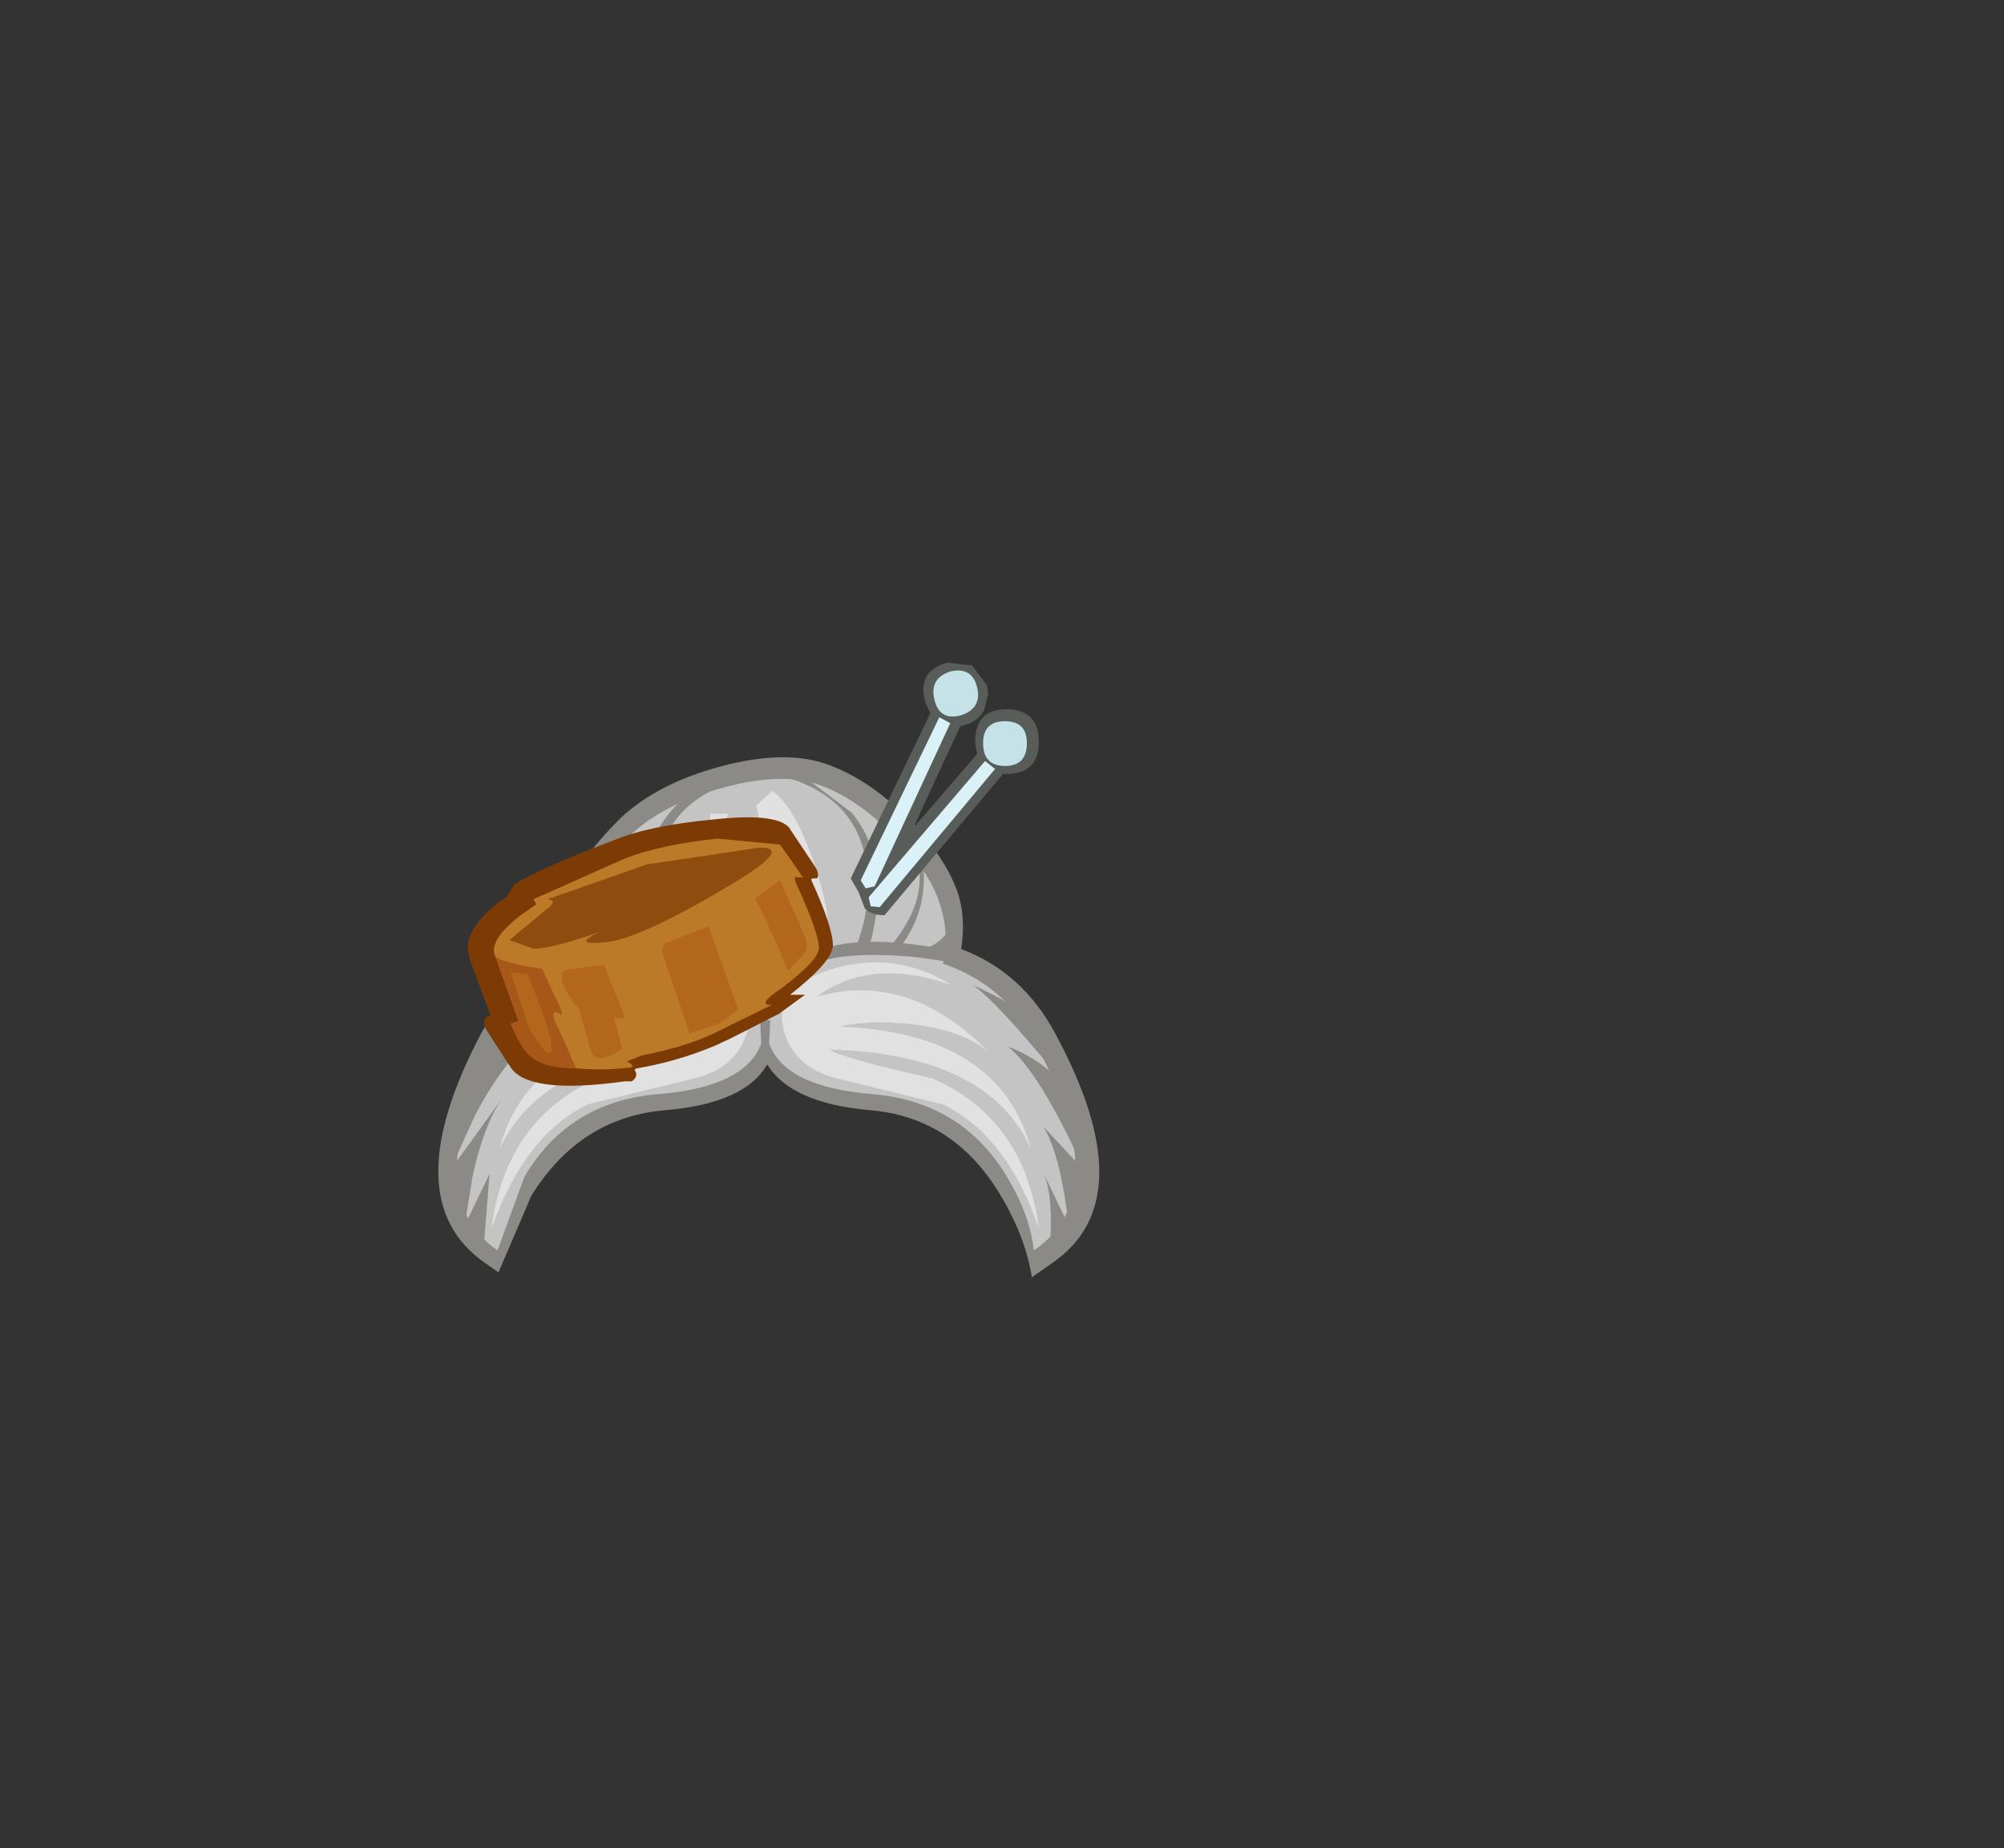 <svg xmlns:xlink="http://www.w3.org/1999/xlink" height="92.9" width="100.7" xmlns="http://www.w3.org/2000/svg"><rect width="100%" height="100%" fill="#333333" stroke="none"/><use height="30.9" transform="translate(22 33.3)" width="33.25" xlink:href="#a"/><defs><g id="a" fill-rule="evenodd"><path d="M3-11.3q2.05.75 4.05 2.75 1.8 1.9 2.4 3.6.45 1.25.2 2.9 3.05 1.15 4.7 4.2 4.55 8.4-.15 11.6l-1 .7q-.3-1.95-1.5-4-2.35-4.05-6.65-4.4Q1.1 5.7-.1 3.75q-1.1 1.95-5.1 2.3-4.3.35-6.75 4.3l-1.65 3.85-.65-.45q-4.65-3.2-.2-11.6 1.5-2.75 4.1-3.95-1.15-2.8 2.85-6.8 1.9-1.8 5.15-2.65Q.9-12.1 3-11.3" fill="#8c8a86" transform="translate(16.65 16.45)"/><path d="M8.55-4.4q1.2 3.65-2 6.15l-2.95.1-4-.35q-.7.1-2.3 1.6-1.3 1.15-1.85.6L-7.6.9Q-8.8-.15-9.5-1.35q-1.4-2.6 2.45-6.35 1.7-1.65 4.7-2.45 3.1-.85 5-.1 1.85.7 3.65 2.55 1.75 1.75 2.25 3.3" fill="#c4c4c4" transform="translate(16.65 16.45)"/><path d="M3.65-1.95q7.15-.25 9.65 4.5 4.2 7.7 0 10.55-.2-1.8-1.35-3.7-2.25-3.75-6.7-4.15Q.8 4.9 0 2.7L.1.6.7-.65q1-1.25 2.95-1.3m-17.3 15.05q-4.1-2.85 0-10.55 2.5-4.7 9.65-4.5Q-.9-1.85-.5.6l.1 2.1q-.8 2.2-5.25 2.55-4.45.4-6.65 4.15l-1.35 3.7" fill="#c4c4c4" transform="translate(16.65 16.45)"/><path d="m9-2-.25.5q-4.1-.5-5.9 0Q1.45-1.1.5.3l-.65 1.35L.2.3q.65-1.45 2-2.15Q4.4-2.9 9-2M-9.3-2l2.6-.3 4.2.45q2.2 1.1 2.35 3.5-.75-2.5-3-3.15h-5.9L-9.3-2m-4.15 7.5q-.9 1.35-1.45 3.85l-.4 2.5 1.25-2.6-.3 3.75q-2.05-1.7-1.8-4.85l2.6-6.55L-12.2.45q1.55-1.1 2.6-1.15l-3.45 3.55q.85-.65 1.8-.9-1.85 1.2-3.5 4.3l-1.3 2.85 2.6-3.6m27.8-1.35Q11.25.4 10.2-.25q2.05.9 3.1 1.85l1.05 2.55m1.6 4q.15 3.2-1.85 4.85.2-2.6-.3-3.75l1.25 2.6q-.4-3.5-1.25-4.95l2.05 2.2Q13.6 4.15 12 2.85q1.4.55 2.4 1.5l1.55 3.8" fill="#8c8a86" transform="translate(16.65 16.45)"/><path d="M-11.4 3.2q4-4.25 8.65-2.85Q-4.45-.9-7.15-.7l-2.4.45 2-.8 4.55.2Q-.55.1-1.1 2.1-1.65 4-3.95 4.5L-9.1 5.75Q-12.3 7.3-13.95 12q.7-5.5 5.35-7.55Q-6.2 3.4-3.4 3q-7.95.25-10.15 5Q-12 2.15-3.9 1.85q-1.75-.4-4.15-.05-2.35.4-3.35 1.4" fill="#e2e1e1" transform="translate(16.65 16.45)"/><path d="M5.4-1.95q3.3.45 3.85-1.65.15 2.1-.2 2.2L5.4-1.95M1.9-10.6l2.25 1.7q2.05 2.5.9 6.65H4.4q.65-1.65.55-3.5-.25-3.75-4-4.9l.95.05" fill="#8c8a86" transform="translate(16.65 16.45)"/><path d="m7.7-6.85.05.65q.2 2.3-1.2 4.1l-.4-.15q2.35-2.9.8-5.4l.75.8" fill="#8c8a86" transform="translate(16.65 16.45)"/><path d="M2.6-.85q3.45-1.3 6.55.6-4.1-1.4-6.75.6Q7.05-1 11.15 3.25 10.1 2.2 7.7 1.8q-2.4-.35-4.2.05 8.1.3 9.65 6.15-2.1-4.75-10.1-5 .45.4 5.15 1.45Q12.85 6.5 13.55 12q-1.6-4.7-4.85-6.25L3.6 4.5Q1.3 4 .75 2.1.2.1 2.6-.85" fill="#e2e1e1" transform="translate(16.65 16.45)"/><path d="m10.2-16.3.75 1 .05.45-.2.8q-.35.6-1 .75l-.2.05-2.35 5.1 3.2-3.7-.1-.6q0-1.65 1.55-1.65 1.65 0 1.65 1.65 0 1.6-1.65 1.6h-.15L5.8-3.75q-.7 0-1-.35l-.3-.8-.4-.7 4-8.3-.25-.55q-.45-1.55 1.1-2l1.25.15" fill="#585d59" transform="translate(16.65 16.45)"/><path d="M5.1-4.2 5-4.65l5.85-6.85.5.4-5.8 6.95-.45-.05" fill="#d9f1f7" transform="translate(16.65 16.45)"/><path d="M12.95-12.4q0 1.15-1.1 1.15t-1.1-1.15q0-1.1 1.1-1.1t1.1 1.1" fill="#c4e2e7" transform="translate(16.65 16.45)"/><path d="m4.85-5.1-.25-.4 3.95-8.2.55.3-3.8 8.2-.45.1" fill="#d9f1f7" transform="translate(16.65 16.45)"/><path d="M10.45-15.2q.25 1.05-.8 1.4-1.1.3-1.35-.8-.25-1.05.8-1.4 1.1-.25 1.35.8" fill="#c4e2e7" transform="translate(16.65 16.45)"/><path d="m-5.9-2.05-4.05.65.1-3.05L-9.2-3q1.05 1.25 3.3.95m3.15-8.55 1.1.1q-3.8 1.15-4 4.8-.15 1.85.5 3.45h-.8Q-7.05-6.4-5-8.9q1-1.25 2.25-1.7" fill="#8c8a86" transform="translate(16.65 16.45)"/><path d="m-8.55-6.85 1.2-1.25q-.95 1.55-.4 3.85l.75 2-.75.2Q-8.85-3.5-8.6-6.2l.05-.65" fill="#8c8a86" transform="translate(16.65 16.45)"/><path d="M.25-2.4.35-5l-1-4.25.8-.75q1.2.85 2.2 3.9.9 2.9.45 3.2l-2.55.5m-2.2-.25q-1.4-.2-1.55-.5l.55-5.7h.9q-.35.7-.15 3.5l.25 2.7" fill="#e2e1e1" transform="translate(16.65 16.45)"/><path d="m1.1-8 1.2 1.8q.25.4.1.6h-.2l-.1.05q1.1 2.4 1.1 3.3v.05q-.05.8-2.15 2.45h.75L.5 1.2l-2.45 1.25-.75.35q-1.9.8-3.95 1.15l-.1.05v.05q.2.3-.15.55h-.35q-5 .7-5.8-.8l-.2-.3-1-1.55-.1-.35.15-.25.2-.05-1.05-2.85-.1-.55q0-1.05 1.55-2.3l.45-.3v-.05l.35-.55q1.3-.8 4.3-1.95l.65-.25q1.8-.75 4.95-1.05 3.55-.4 4 .55" fill="#7c3a04" transform="translate(16.65 16.45)"/><path d="M.65-.1Q-.7.8.15.75L-2.8 2.2q-1.35.65-3.6 1.1l-.75.3q.45.25.2.3-1.5.2-3.2 0-1.6-.2-1.75-.55L-13 1.7q.45.05.4-.15l-1.15-3.2q-.4-.8 1.2-2.05l.85-.6-.15-.25 4.6-2.05q1.8-.7 4.65-1l3.15.3L1.7-5.65h-.25q-.3-.1-.05.4 1.1 2.4 1.1 3.15 0 .6-1.85 2" fill="#bc7927" transform="translate(16.65 16.45)"/><path d="m-11.15-4.55 5-1.75 5.7-.85q1.65 0-1.45 1.85-4.5 2.7-6.25 2.9-1.85.2-.4-.5-2.1.75-3.25.85l-1.25-.45 1.8-1.5q.7-.5.1-.55" fill="#8e4d0f" transform="translate(16.65 16.45)"/><path d="M.55-5.5 1.7-2.9q.4.8 0 1.15l-.75.8L.3-2.5l-1-2.1 1.25-.9m-3.6 2.3.75 2.1.75 2.1-1 .7-1.45.5-1.3-3.85q-.2-.65.25-.75l2-.8M-8.3-1.25l1 2.5q.1.35-.5.1l.4 1.6q-1 .75-1.5.3L-9.55 1q-1.25-1.55-.7-2l1.95-.25" fill="#b3671c" transform="translate(16.65 16.45)"/><path d="M-13.75-1.65q.6.35 2.35.6l.5 1.1q.8 1.6.3 1.1-.5-.15 0 .75l.9 2.05q-1.5 0-2.15-.5-.55-.3-1.15-1.75l.4-.15-1.15-3.2" fill="#a75718" transform="translate(16.65 16.45)"/><path d="m-13-.9.85.1q1.6 3.85 1.1 4-.2.05-1-1.25L-13-.9" fill="#b3671c" transform="translate(16.65 16.45)"/></g></defs></svg>